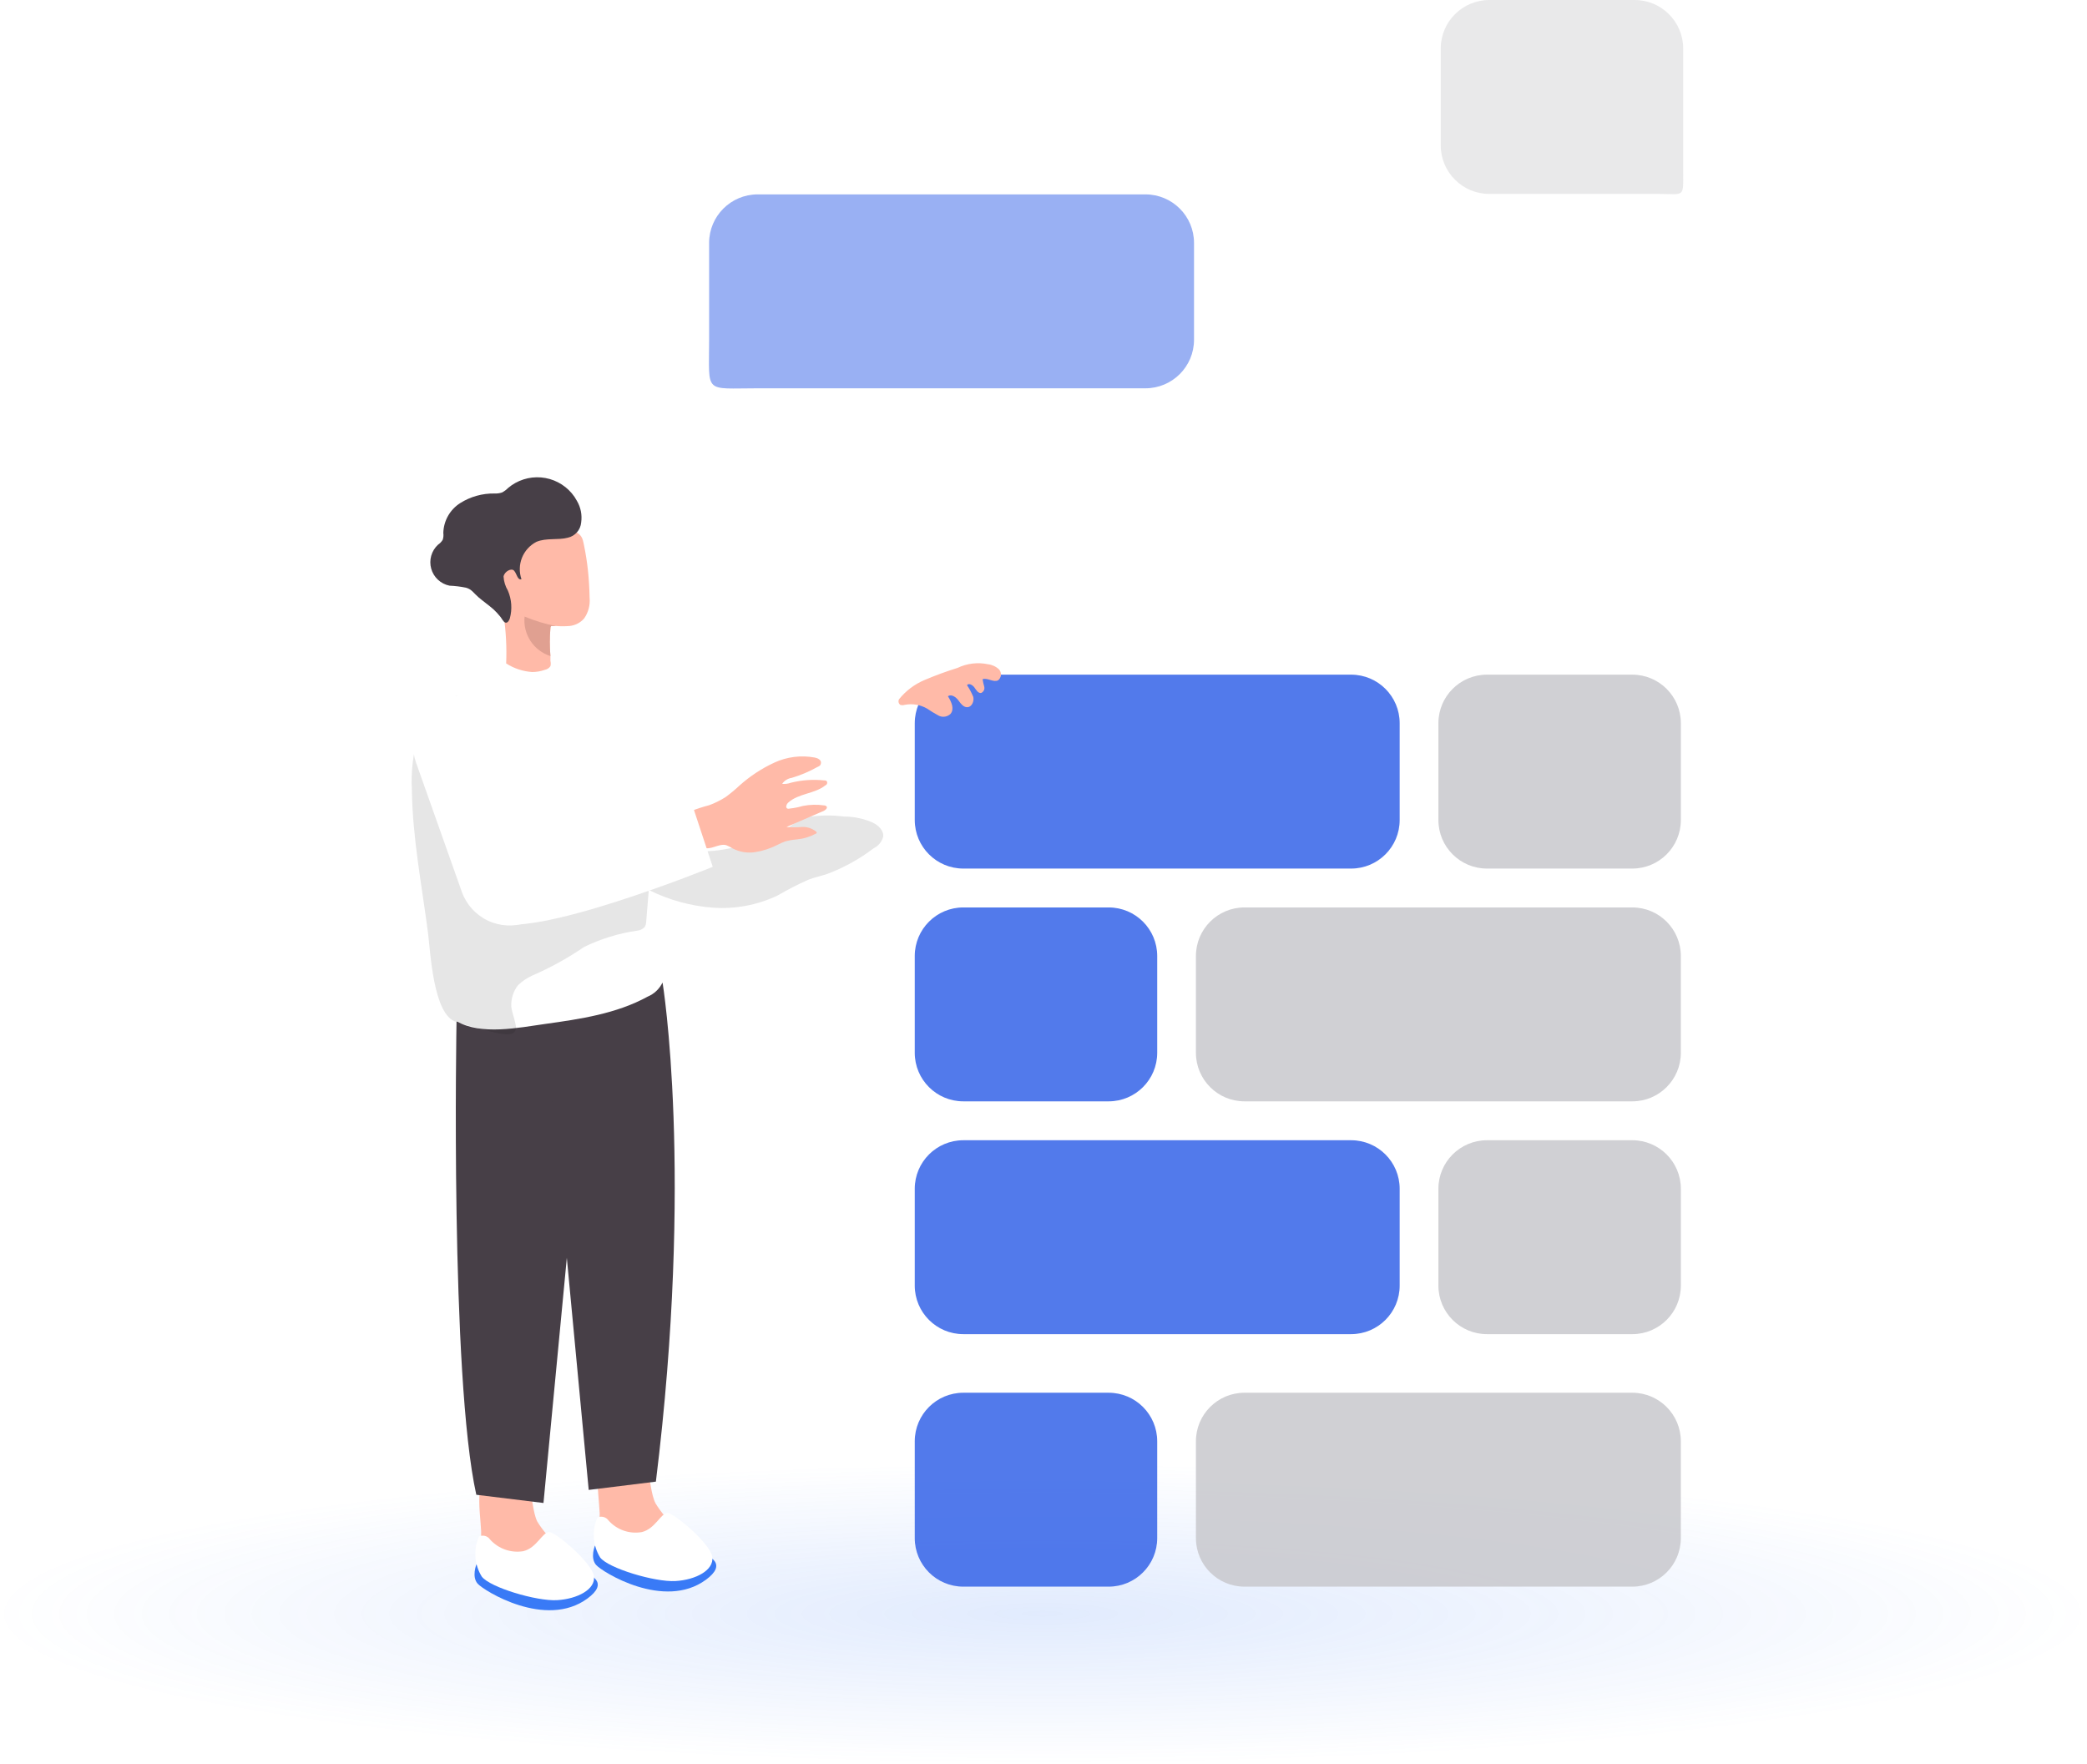 <svg width="420" height="355" viewBox="0 0 420 355" fill="none" xmlns="http://www.w3.org/2000/svg">
<path opacity="0.15" d="M209.773 355C325.627 355 419.545 341.454 419.545 324.744C419.545 308.035 325.627 294.489 209.773 294.489C93.918 294.489 0 308.035 0 324.744C0 341.454 93.918 355 209.773 355Z" fill="url(#paint0_radial_598_3767)"/>
<g filter="url(#filter0_d_598_3767)">
<path d="M123.924 146.425L142.729 156.458L182.502 142.324L189.412 159.342C189.412 159.342 152.913 178.012 145.853 178.087C138.794 178.162 120.319 173.04 120.319 173.04L123.924 146.425Z" fill="white"/>
</g>
<g opacity="0.85">
<path d="M271.907 135.767H193.863C188.466 135.767 184.091 140.142 184.091 145.538V165.017C184.091 170.414 188.466 174.789 193.863 174.789H271.907C277.303 174.789 281.678 170.414 281.678 165.017V145.538C281.678 140.142 277.303 135.767 271.907 135.767Z" fill="#3463E8"/>
<path d="M271.906 229.459H193.862C188.465 229.459 184.09 233.834 184.09 239.231V258.709C184.09 264.106 188.465 268.481 193.862 268.481H271.906C277.303 268.481 281.678 264.106 281.678 258.709V239.231C281.678 233.834 277.303 229.459 271.906 229.459Z" fill="#3463E8"/>
<path d="M223.112 182.611H193.862C188.465 182.611 184.09 186.986 184.09 192.383V211.861C184.09 217.258 188.465 221.633 193.862 221.633H223.112C228.509 221.633 232.884 217.258 232.884 211.861V192.383C232.884 186.986 228.509 182.611 223.112 182.611Z" fill="#3463E8"/>
<g filter="url(#filter1_d_598_3767)">
<path d="M223.112 276.272H193.862C188.465 276.272 184.09 280.647 184.09 286.044V305.523C184.09 310.919 188.465 315.294 193.862 315.294H223.112C228.509 315.294 232.884 310.919 232.884 305.523V286.044C232.884 280.647 228.509 276.272 223.112 276.272Z" fill="#3463E8"/>
</g>
<g filter="url(#filter2_d_598_3767)">
<path d="M328.49 276.272H250.446C245.049 276.272 240.674 280.647 240.674 286.044V305.523C240.674 310.919 245.049 315.294 250.446 315.294H328.49C333.887 315.294 338.262 310.919 338.262 305.523V286.044C338.262 280.647 333.887 276.272 328.49 276.272Z" fill="#C8C8CC"/>
</g>
<path d="M328.49 182.611H250.446C245.049 182.611 240.674 186.986 240.674 192.383V211.861C240.674 217.258 245.049 221.633 250.446 221.633H328.49C333.887 221.633 338.262 217.258 338.262 211.861V192.383C338.262 186.986 333.887 182.611 328.49 182.611Z" fill="#C8C8CC"/>
<path d="M328.494 229.459H299.244C293.847 229.459 289.472 233.834 289.472 239.231V258.71C289.472 264.106 293.847 268.481 299.244 268.481H328.494C333.891 268.481 338.266 264.106 338.266 258.71V239.231C338.266 233.834 333.891 229.459 328.494 229.459Z" fill="#C8C8CC"/>
<path d="M328.494 135.767H299.244C293.847 135.767 289.472 140.142 289.472 145.538V165.017C289.472 170.414 293.847 174.789 299.244 174.789H328.494C333.891 174.789 338.266 170.414 338.266 165.017V145.538C338.266 140.142 333.891 135.767 328.494 135.767Z" fill="#C8C8CC"/>
</g>
<path opacity="0.4" d="M328.964 0H299.714C294.317 0 289.942 4.375 289.942 9.772V29.25C289.942 34.647 294.317 39.022 299.714 39.022H333.664C339.061 39.022 338.736 39.914 338.736 34.517V9.772C338.736 4.375 334.361 0 328.964 0Z" fill="#C8C8CC"/>
<path opacity="0.5" d="M230.521 39.119H152.477C147.08 39.119 142.705 43.494 142.705 48.891V68.369C142.705 79.389 141.554 78.141 152.477 78.141H230.521C235.917 78.141 240.292 73.766 240.292 68.369V48.891C240.292 43.494 235.917 39.119 230.521 39.119Z" fill="#3463E8"/>
<g filter="url(#filter3_d_598_3767)">
<path d="M120.683 300.469C120.616 302.396 120.975 304.314 121.734 306.086C122.669 307.752 124.089 309.093 125.805 309.931C129.486 311.825 133.751 312.244 137.73 311.103C138.277 310.996 138.77 310.704 139.127 310.277C139.314 309.906 139.392 309.489 139.353 309.075C139.053 306.885 137.943 304.886 136.243 303.473C134.533 302.092 133.075 300.425 131.933 298.546C130.01 294.866 131.482 285.103 124.513 286.605C118.715 287.807 120.517 296.308 120.683 300.469Z" fill="#FFBAA8"/>
<path d="M119.722 307.063C119.722 307.063 118.73 309.481 119.947 310.908C121.164 312.335 133.645 320.085 142.057 313.912C150.468 307.739 130.731 306.778 130.731 306.778L119.722 307.063Z" fill="#397AF6"/>
<path d="M120.217 301.4C120.601 301.213 121.039 301.168 121.452 301.276C121.866 301.383 122.227 301.635 122.47 301.986C123.295 302.91 124.341 303.609 125.511 304.016C126.68 304.424 127.934 304.526 129.154 304.314C131.873 303.668 132.999 300.469 134.336 300.469C135.673 300.469 142.988 306.657 143.348 309.316C143.709 311.974 140.044 313.927 135.928 314.167C131.813 314.407 122.41 311.599 120.773 309.421C120.041 308.228 119.608 306.875 119.511 305.479C119.414 304.082 119.656 302.683 120.217 301.4Z" fill="white"/>
<path d="M96.831 304.194C96.769 306.122 97.133 308.041 97.898 309.812C98.83 311.484 100.257 312.827 101.983 313.657C105.657 315.557 109.92 315.977 113.894 314.828C114.464 314.713 114.972 314.392 115.321 313.927C115.514 313.558 115.593 313.14 115.546 312.726C115.246 310.535 114.137 308.537 112.437 307.123C110.734 305.734 109.277 304.069 108.126 302.197C106.309 298.517 107.676 288.754 100.721 290.271C94.879 291.622 96.681 300.109 96.831 304.194Z" fill="#FFBAA8"/>
<path d="M95.87 310.833C95.87 310.833 94.894 313.266 96.11 314.678C97.327 316.09 109.808 323.87 118.22 317.682C126.631 311.493 106.804 310.607 106.804 310.607L95.87 310.833Z" fill="#397AF6"/>
<path d="M96.38 305.216C96.761 305.026 97.198 304.981 97.609 305.088C98.021 305.196 98.379 305.449 98.618 305.801C99.445 306.724 100.49 307.424 101.658 307.836C102.827 308.248 104.08 308.359 105.302 308.159C108.036 307.514 109.147 304.314 110.514 304.314C111.881 304.314 119.136 310.503 119.526 313.161C119.917 315.82 116.222 317.772 112.106 318.013C107.991 318.253 98.588 315.444 96.951 313.266C96.211 312.071 95.773 310.714 95.673 309.311C95.574 307.909 95.817 306.503 96.38 305.216Z" fill="white"/>
<path d="M91.874 201.577C91.874 201.577 90.567 272.982 95.855 296.804L109.373 298.456L118.685 200.691L91.874 201.577Z" fill="#473F47"/>
<path d="M133.345 193.766C133.345 193.766 139.653 232.188 131.993 294.16L118.475 295.828L109.253 198.032L133.345 193.766Z" fill="#473F47"/>
<path d="M132.113 163.636C132.113 164.913 132.278 166.22 132.278 167.466C132.278 174.601 130.626 181.945 132.759 188.93C133.445 190.417 133.65 192.082 133.345 193.691C132.732 194.986 131.662 196.008 130.341 196.56C124.062 200 116.823 201.066 109.718 202.057C104.386 202.808 96.816 204.385 91.904 201.517C90.035 200.12 88.781 198.052 88.405 195.749C86.516 188.375 85.404 180.824 85.085 173.219C85.085 172.213 84.95 171.296 84.89 170.215C84.49 163.366 84.349 156.537 84.469 149.727C84.469 144.771 84.965 139.409 88.194 135.669C92.49 130.697 100.811 127.393 107.135 126.236C109.192 125.831 111.296 125.725 113.383 125.921C116.328 126.398 119.171 127.368 121.794 128.79C124.949 130.292 127.802 131.658 129.304 134.798C130.99 138.393 132.173 142.204 132.819 146.123C133.38 149.792 133.445 153.52 133.014 157.207C132.819 159.01 132.353 160.797 132.188 162.6C132.128 162.99 132.128 163.321 132.113 163.636Z" fill="white"/>
<path opacity="0.1" d="M140.356 167.213C138.223 166.973 127.559 161.671 126.387 160.784C128.025 164.224 130.233 174.903 130.593 175.113C134.61 177.114 138.976 178.318 143.45 178.658C147.946 178.984 152.449 178.136 156.518 176.195C158.515 175.026 160.576 173.968 162.691 173.026C163.953 172.545 165.274 172.275 166.521 171.854C169.847 170.598 172.973 168.868 175.803 166.717C176.266 166.492 176.675 166.173 177.007 165.779C177.338 165.386 177.583 164.928 177.726 164.434C177.921 163.173 176.78 162.091 175.638 161.535C173.82 160.737 171.856 160.322 169.87 160.319C167.263 159.988 164.62 160.049 162.03 160.499C160.393 160.965 159.191 162.422 157.599 163.203C153.003 165.23 145.358 167.799 140.356 167.213Z" fill="#020202"/>
<path opacity="0.1" d="M103.034 204.01C100.961 204.611 96.2 202.719 94.623 202.508C93.691 202.277 92.773 201.991 91.874 201.652C87.158 200.481 86.602 187.218 86.122 183.628C84.89 174.196 82.997 164.417 82.892 154.97C82.682 151.303 83.114 147.628 84.169 144.11C84.705 142.359 85.617 140.746 86.842 139.384C88.066 138.021 89.574 136.943 91.258 136.225C91.919 135.954 92.645 135.881 93.346 136.015C96.215 136.751 96.801 141.497 97.311 143.705C98.168 147.73 100.135 149.578 102.133 152.807C104.131 156.036 104.266 160.077 106.158 163.321C106.63 164.248 107.284 165.071 108.081 165.739C109.704 166.688 111.59 167.088 113.458 166.881H126.976C128.068 166.727 129.177 167.001 130.07 167.647C130.464 168.159 130.741 168.751 130.881 169.382C131.021 170.012 131.021 170.666 130.881 171.297L130.055 181.315C130.069 181.759 129.954 182.197 129.725 182.577C129.322 182.981 128.791 183.231 128.223 183.283C124.509 183.816 120.9 184.926 117.529 186.572C114.247 188.82 110.756 190.747 107.105 192.325C106.056 192.801 105.097 193.451 104.266 194.247C103.3 195.464 102.814 196.992 102.899 198.543C102.899 199.519 104.146 202.538 103.785 203.244C103.72 203.417 103.62 203.575 103.491 203.707C103.362 203.839 103.206 203.942 103.034 204.01Z" fill="#020202"/>
<path d="M117.544 120.469C116.799 121.314 115.765 121.85 114.645 121.971C113.71 122.046 112.771 122.046 111.836 121.971H111.325C111.199 121.926 111.061 121.926 110.935 121.971C110.876 122.023 110.83 122.088 110.802 122.161C110.773 122.234 110.762 122.313 110.77 122.391C110.604 124.255 110.604 126.13 110.77 127.994V129.015C110.86 129.36 110.86 129.722 110.77 130.067C110.501 130.453 110.091 130.717 109.628 130.803C108.813 131.09 107.954 131.237 107.09 131.238C105.23 131.111 103.432 130.517 101.863 129.511C101.998 126.303 101.832 123.09 101.367 119.913C100.781 115.812 99.7 111.727 100.135 107.612C100.154 106.643 100.38 105.69 100.797 104.815C101.214 103.941 101.813 103.166 102.554 102.541C103.295 101.917 104.16 101.458 105.093 101.195C106.025 100.933 107.003 100.872 107.961 101.018C110.906 100.98 113.801 101.776 116.312 103.316C117.243 103.947 117.333 104.818 117.544 105.794C117.874 107.401 118.129 109.038 118.31 110.676C118.49 112.313 118.625 114.401 118.655 116.278C118.801 117.763 118.406 119.251 117.544 120.469Z" fill="#FFBAA8"/>
<path d="M114.284 104.202C112.362 104.728 109.883 104.202 107.946 105.043C106.627 105.726 105.598 106.861 105.047 108.239C104.496 109.618 104.458 111.149 104.942 112.553C104.146 112.838 103.996 111.396 103.44 110.826C102.884 110.255 101.517 111.021 101.337 112.012C101.396 113.015 101.695 113.988 102.208 114.851C102.973 116.62 103.111 118.596 102.599 120.454C102.463 120.889 102.133 121.415 101.712 121.295C101.292 121.175 100.961 120.424 100.691 120.108C100.263 119.574 99.796 119.072 99.294 118.606C98.333 117.765 97.251 117.014 96.29 116.188C95.329 115.362 94.923 114.566 93.767 114.265C92.678 114.041 91.573 113.905 90.463 113.86C89.594 113.685 88.79 113.274 88.14 112.672C87.49 112.069 87.019 111.299 86.78 110.445C86.54 109.592 86.542 108.689 86.783 107.836C87.025 106.984 87.498 106.215 88.149 105.614C88.534 105.357 88.857 105.019 89.096 104.622C89.24 104.177 89.281 103.704 89.216 103.241C89.246 102.036 89.574 100.858 90.168 99.81C90.763 98.762 91.607 97.877 92.625 97.233C94.684 95.939 97.074 95.27 99.504 95.31C100.013 95.336 100.522 95.27 101.007 95.115C101.47 94.88 101.891 94.571 102.253 94.198C103.164 93.427 104.218 92.842 105.356 92.478C106.493 92.114 107.69 91.978 108.88 92.077C110.07 92.176 111.229 92.508 112.29 93.055C113.351 93.602 114.294 94.353 115.065 95.265C115.459 95.727 115.801 96.231 116.087 96.767C116.87 98.081 117.177 99.624 116.958 101.138C116.896 101.866 116.603 102.556 116.122 103.107C115.642 103.658 114.998 104.042 114.284 104.202Z" fill="#473F47"/>
<path d="M111.836 121.986H111.326C111.197 121.956 111.063 121.956 110.935 121.986C110.877 122.041 110.832 122.109 110.803 122.185C110.774 122.26 110.763 122.341 110.77 122.421C110.605 124.285 110.605 126.16 110.77 128.024C109.121 127.5 107.703 126.424 106.756 124.976C105.81 123.529 105.391 121.798 105.573 120.078C107.607 120.935 109.727 121.575 111.896 121.986H111.836Z" fill="#E0A091"/>
<path d="M89.922 136.465C92.467 135.564 95.266 135.71 97.705 136.87C100.143 138.03 102.022 140.11 102.929 142.653L112.136 168.638C112.587 169.899 112.784 171.237 112.716 172.574C112.649 173.912 112.318 175.223 111.744 176.432C111.169 177.642 110.361 178.726 109.367 179.623C108.372 180.52 107.21 181.213 105.948 181.66C103.402 182.561 100.604 182.415 98.165 181.255C95.727 180.095 93.848 178.015 92.941 175.472L83.734 149.487C83.283 148.226 83.086 146.888 83.153 145.55C83.221 144.213 83.552 142.902 84.126 141.692C84.701 140.483 85.509 139.398 86.503 138.501C87.498 137.604 88.659 136.912 89.922 136.465Z" fill="white"/>
<path d="M146.052 156.382C147.008 155.681 147.92 154.924 148.785 154.114C150.876 152.233 153.235 150.673 155.785 149.488C158.343 148.294 161.211 147.932 163.986 148.451C164.571 148.556 165.292 148.932 165.217 149.548C165.142 150.163 164.782 150.194 164.421 150.389C162.809 151.292 161.101 152.012 159.329 152.537C158.943 152.593 158.573 152.729 158.242 152.936C157.911 153.143 157.627 153.416 157.407 153.738C158.002 153.8 158.604 153.723 159.164 153.513C161.353 152.968 163.62 152.811 165.863 153.047C166.073 153.047 166.329 153.047 166.434 153.303C166.463 153.374 166.476 153.451 166.474 153.529C166.472 153.606 166.454 153.682 166.422 153.752C166.39 153.822 166.344 153.885 166.286 153.937C166.229 153.989 166.162 154.029 166.089 154.054C163.941 155.766 160.711 155.646 158.654 157.493C158.293 157.809 158.023 158.455 158.428 158.71C158.598 158.769 158.784 158.769 158.954 158.71C159.844 158.613 160.724 158.437 161.582 158.184C162.993 157.909 164.441 157.873 165.863 158.079C165.957 158.08 166.049 158.101 166.135 158.14C166.22 158.178 166.296 158.234 166.359 158.304C166.569 158.635 166.134 158.995 165.788 159.175L158.278 162.42C159.302 162.51 160.333 162.51 161.357 162.42C162.394 162.362 163.415 162.688 164.226 163.336C164.262 163.351 164.292 163.376 164.313 163.408C164.335 163.44 164.346 163.478 164.346 163.516C164.346 163.651 164.346 163.727 164.136 163.787C162.943 164.421 161.636 164.809 160.291 164.928C159.493 164.993 158.703 165.133 157.933 165.349C157.466 165.53 157.01 165.735 156.566 165.965C155.154 166.702 153.632 167.21 152.06 167.467C150.456 167.737 148.808 167.468 147.374 166.701C146.99 166.454 146.583 166.248 146.157 166.085C144.655 165.649 142.913 167.256 141.486 166.505C141.009 166.179 140.625 165.734 140.374 165.214C139.608 163.952 137.025 160.407 139.112 159.206C140.28 158.75 141.474 158.364 142.687 158.049C143.867 157.62 144.996 157.061 146.052 156.382Z" fill="#FFBAA8"/>
<path d="M113.894 160.482L139.338 158.034L143.438 170.44C143.438 170.44 106.264 185.565 99.039 181.36C91.814 177.154 98.528 170.29 98.528 170.29C98.528 170.29 99.369 160.227 113.894 160.482Z" fill="white"/>
</g>
<path d="M189.122 144.112C189.488 144.247 189.885 144.276 190.268 144.196C190.65 144.117 191.002 143.931 191.285 143.661C192.126 142.685 191.465 141.213 190.774 140.117C191.42 139.621 192.366 140.252 192.862 140.928C193.358 141.604 193.958 142.43 194.784 142.31C195.611 142.189 196.076 141.078 195.866 140.237C195.529 139.409 195.107 138.618 194.604 137.879C194.98 137.383 195.776 137.879 196.106 138.359C196.437 138.84 196.872 139.576 197.473 139.441C197.706 139.336 197.895 139.151 198.005 138.92C198.115 138.689 198.139 138.427 198.074 138.179C197.927 137.687 197.817 137.185 197.743 136.677C198.765 136.347 199.936 137.398 200.868 136.902C201.169 136.665 201.369 136.321 201.424 135.941C201.48 135.561 201.388 135.174 201.168 134.86L201.063 134.725C200.457 134.14 199.676 133.771 198.84 133.673C196.767 133.236 194.608 133.495 192.697 134.409C190.434 135.113 188.208 135.93 186.028 136.857C184.04 137.701 182.292 139.022 180.936 140.703C180.828 140.889 180.792 141.109 180.837 141.319C180.881 141.53 181.002 141.717 181.176 141.844C181.465 141.933 181.774 141.933 182.062 141.844C183.606 141.541 185.207 141.808 186.568 142.595C187.299 143.096 188.056 143.557 188.836 143.977L189.122 144.112Z" fill="#FFBAA8"/>
<defs>
<filter id="filter0_d_598_3767" x="117.319" y="142.324" width="77.092" height="43.764" filterUnits="userSpaceOnUse" color-interpolation-filters="sRGB">
<feFlood flood-opacity="0" result="BackgroundImageFix"/>
<feColorMatrix in="SourceAlpha" type="matrix" values="0 0 0 0 0 0 0 0 0 0 0 0 0 0 0 0 0 0 127 0" result="hardAlpha"/>
<feOffset dx="1" dy="4"/>
<feGaussianBlur stdDeviation="2"/>
<feComposite in2="hardAlpha" operator="out"/>
<feColorMatrix type="matrix" values="0 0 0 0 0 0 0 0 0 0 0 0 0 0 0 0 0 0 0.15 0"/>
<feBlend mode="normal" in2="BackgroundImageFix" result="effect1_dropShadow_598_3767"/>
<feBlend mode="normal" in="SourceGraphic" in2="effect1_dropShadow_598_3767" result="shape"/>
</filter>
<filter id="filter1_d_598_3767" x="180.09" y="276.272" width="56.794" height="47.022" filterUnits="userSpaceOnUse" color-interpolation-filters="sRGB">
<feFlood flood-opacity="0" result="BackgroundImageFix"/>
<feColorMatrix in="SourceAlpha" type="matrix" values="0 0 0 0 0 0 0 0 0 0 0 0 0 0 0 0 0 0 127 0" result="hardAlpha"/>
<feOffset dy="4"/>
<feGaussianBlur stdDeviation="2"/>
<feComposite in2="hardAlpha" operator="out"/>
<feColorMatrix type="matrix" values="0 0 0 0 0 0 0 0 0 0 0 0 0 0 0 0 0 0 0.1 0"/>
<feBlend mode="normal" in2="BackgroundImageFix" result="effect1_dropShadow_598_3767"/>
<feBlend mode="normal" in="SourceGraphic" in2="effect1_dropShadow_598_3767" result="shape"/>
</filter>
<filter id="filter2_d_598_3767" x="236.674" y="276.272" width="105.587" height="47.022" filterUnits="userSpaceOnUse" color-interpolation-filters="sRGB">
<feFlood flood-opacity="0" result="BackgroundImageFix"/>
<feColorMatrix in="SourceAlpha" type="matrix" values="0 0 0 0 0 0 0 0 0 0 0 0 0 0 0 0 0 0 127 0" result="hardAlpha"/>
<feOffset dy="4"/>
<feGaussianBlur stdDeviation="2"/>
<feComposite in2="hardAlpha" operator="out"/>
<feColorMatrix type="matrix" values="0 0 0 0 0 0 0 0 0 0 0 0 0 0 0 0 0 0 0.1 0"/>
<feBlend mode="normal" in2="BackgroundImageFix" result="effect1_dropShadow_598_3767"/>
<feBlend mode="normal" in="SourceGraphic" in2="effect1_dropShadow_598_3767" result="shape"/>
</filter>
<filter id="filter3_d_598_3767" x="78.841" y="92.045" width="102.907" height="235.996" filterUnits="userSpaceOnUse" color-interpolation-filters="sRGB">
<feFlood flood-opacity="0" result="BackgroundImageFix"/>
<feColorMatrix in="SourceAlpha" type="matrix" values="0 0 0 0 0 0 0 0 0 0 0 0 0 0 0 0 0 0 127 0" result="hardAlpha"/>
<feOffset dy="4"/>
<feGaussianBlur stdDeviation="2"/>
<feComposite in2="hardAlpha" operator="out"/>
<feColorMatrix type="matrix" values="0 0 0 0 0 0 0 0 0 0 0 0 0 0 0 0 0 0 0.15 0"/>
<feBlend mode="normal" in2="BackgroundImageFix" result="effect1_dropShadow_598_3767"/>
<feBlend mode="normal" in="SourceGraphic" in2="effect1_dropShadow_598_3767" result="shape"/>
</filter>
<radialGradient id="paint0_radial_598_3767" cx="0" cy="0" r="1" gradientUnits="userSpaceOnUse" gradientTransform="translate(209.773 324.744) rotate(90) scale(30.256 209.773)">
<stop stop-color="#397AF6"/>
<stop offset="1" stop-color="#397AF6" stop-opacity="0"/>
</radialGradient>
</defs>
</svg>
